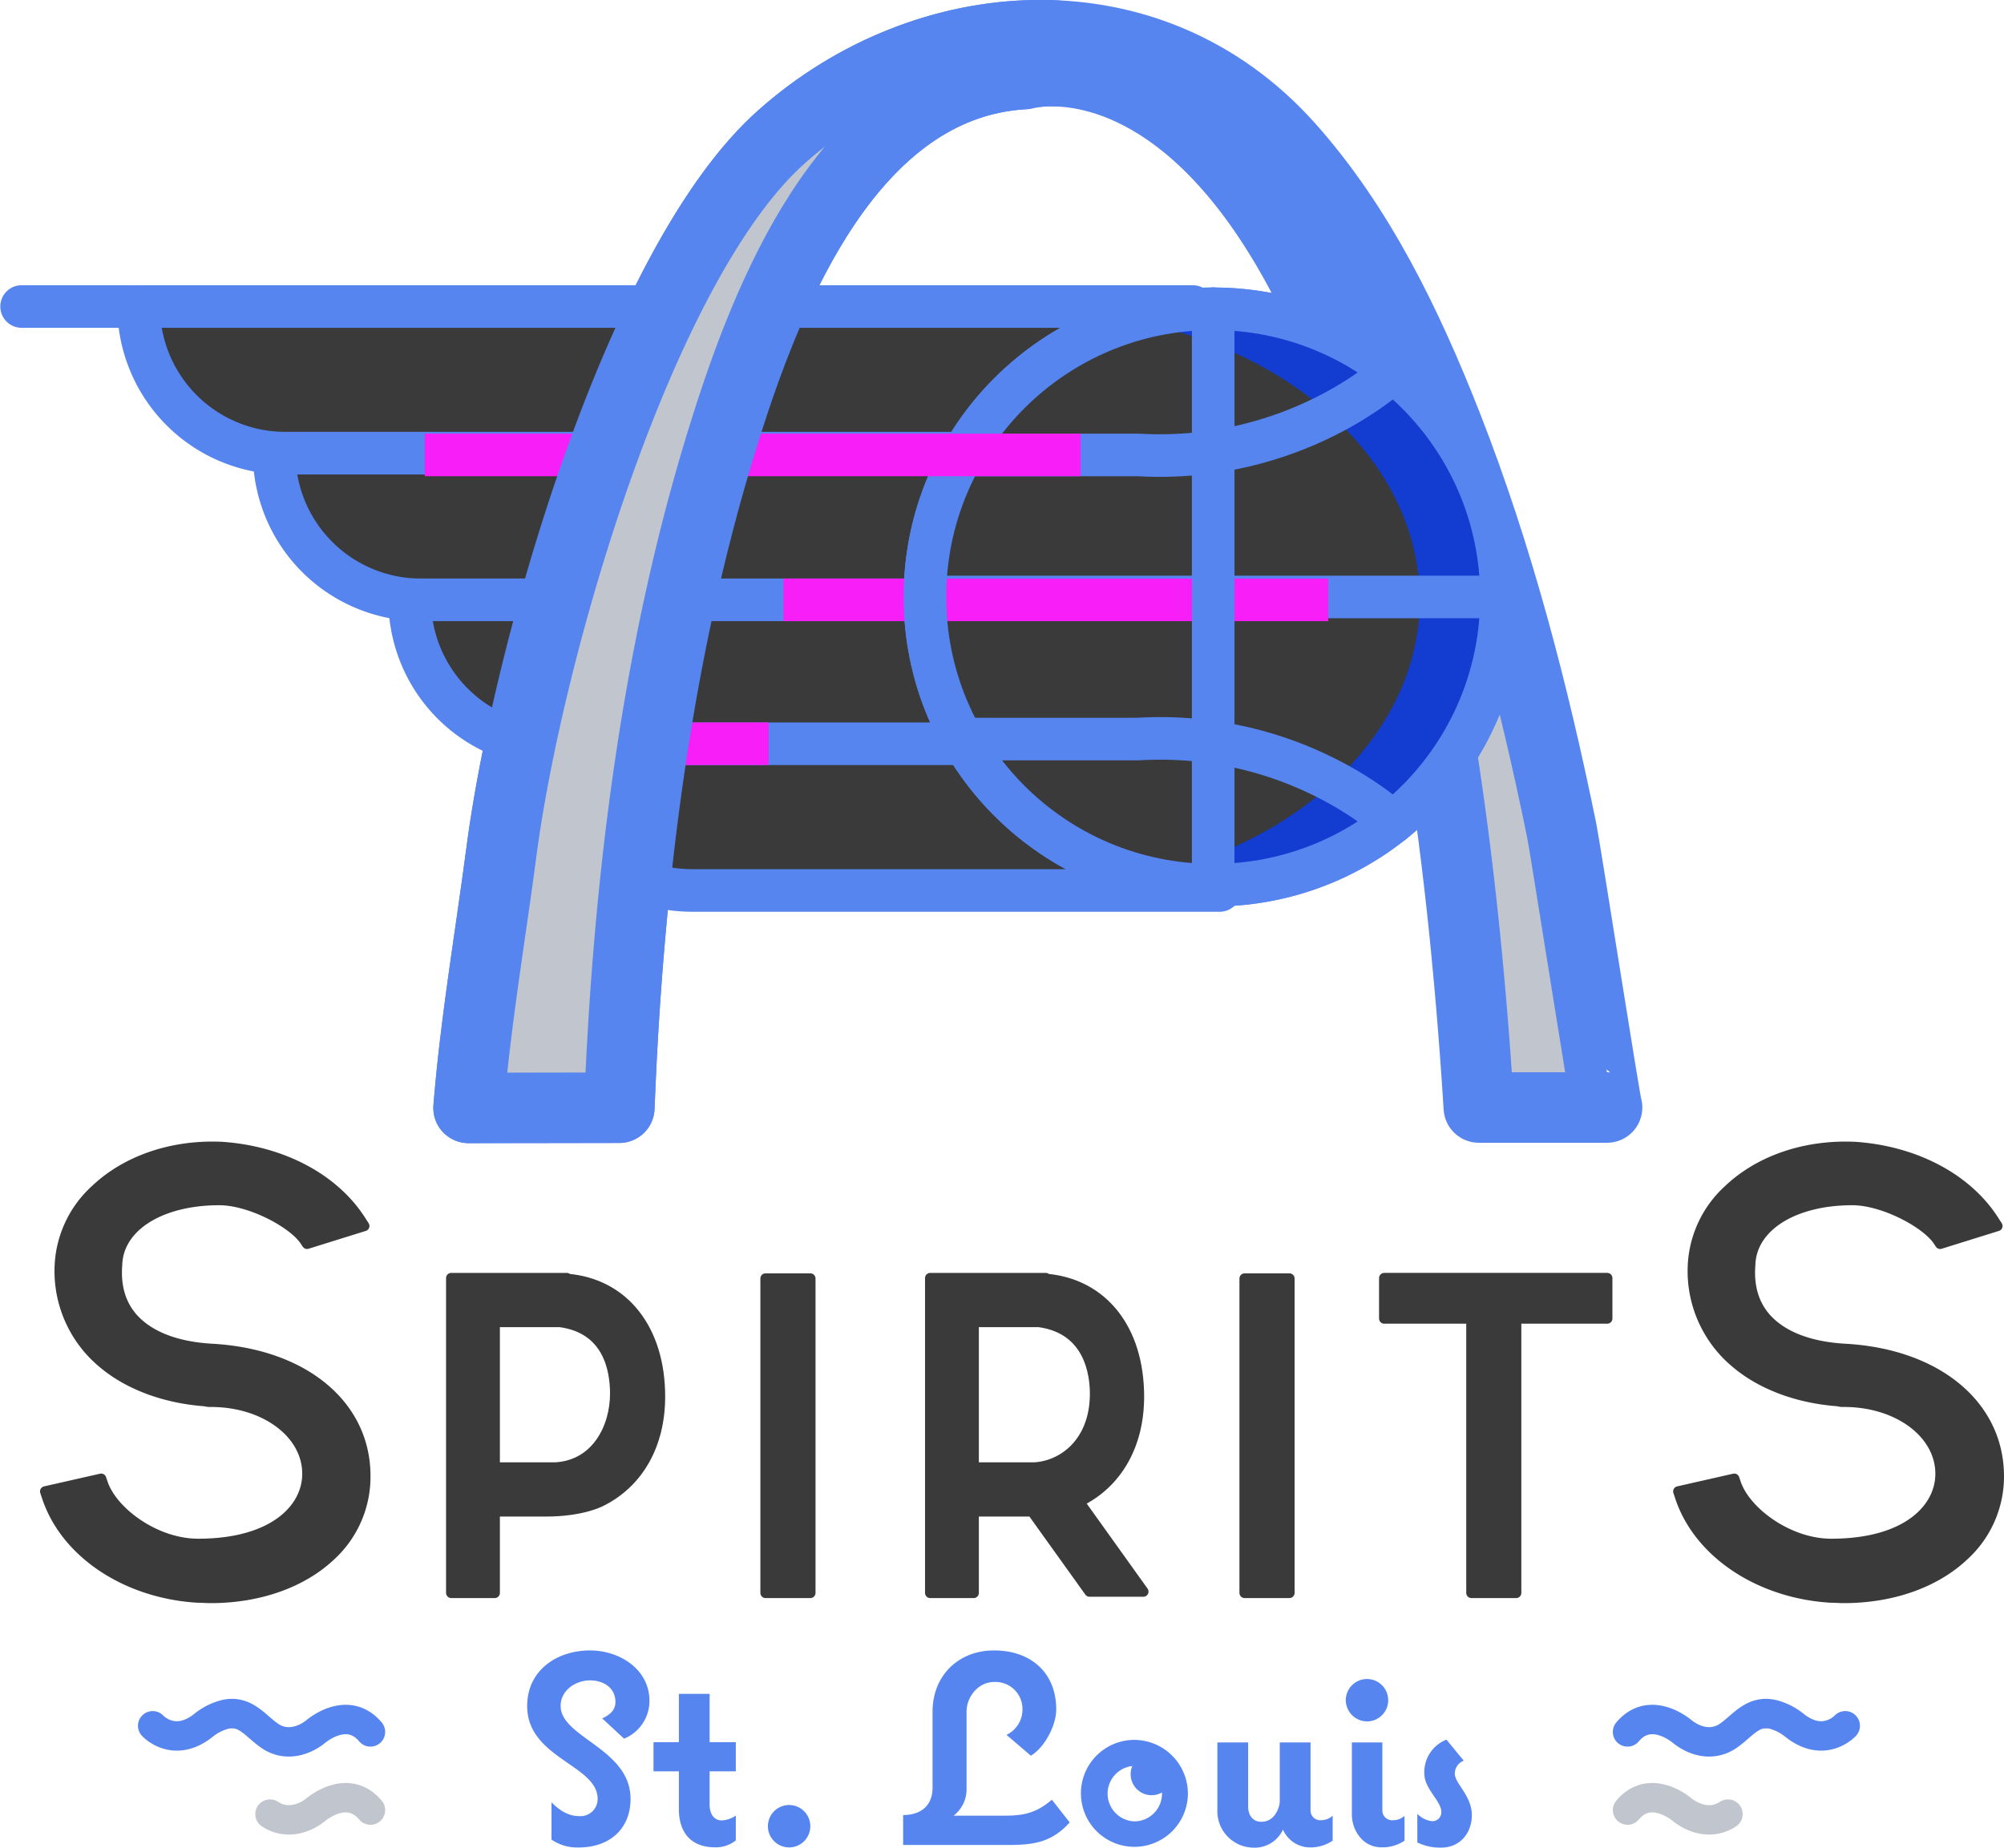 <svg xmlns="http://www.w3.org/2000/svg" id="Layer_1" data-name="Layer 1" version="1.1" width="412.122" height="380.076"><defs id="defs4"><style id="style2">.cls-4{fill:#c0c5ce}.cls-12,.cls-4,.cls-5,.cls-6{stroke:#5685ef}.cls-10,.cls-12,.cls-13,.cls-4,.cls-5,.cls-6{stroke-linecap:round;stroke-linejoin:round}.cls-4{stroke-width:14.5px}.cls-10,.cls-12,.cls-5,.cls-9{fill:#3a3a3a}.cls-5,.cls-6,.cls-9{stroke-width:8.76px}.cls-13,.cls-6{fill:none}.cls-7{fill:#133cd1}.cls-9{stroke:#f71ef7;stroke-miterlimit:10}.cls-10{stroke:#3a3a3a;stroke-width:2.12px}.cls-11{fill:#5685ef}.cls-12,.cls-13{stroke-width:6.05px}.cls-13{stroke:#c0c5ce}</style></defs><path class="cls-4" d="M127.312 227.86h.05c1.81-46.54 7.7-94.69 21.71-139.24 9-28.74 25.95-71.36 61.57-73.39 0 0 78.69-22.8 93.48 212.59h26.37c-.25 0-8.58-53.33-9.33-57-5.78-28.32-13.1-56.52-23.67-83.46-8-20.33-17.84-40.84-32.52-57.25-28.44-31.8-74.48-28.56-104.3-1.94-29.17 26-52.09 105.39-57.56 147.06-2.29 17.45-5.34 35.12-6.75 52.66z" id="path174" style="fill:#c0c5ce;stroke:#5685ef;stroke-width:14.5px;stroke-linecap:round;stroke-linejoin:round"/><path class="cls-5" d="M28.522 63.05h216.76v30.17h-186.6a30.17 30.17 0 0 1-30.17-30.17v0z" id="path176" style="fill:#3a3a3a;stroke:#5685ef;stroke-width:8.76px;stroke-linecap:round;stroke-linejoin:round"/><path class="cls-5" d="M56.392 93.22h216.76v30.17h-186.6a30.17 30.17 0 0 1-30.17-30.17v0z" id="path178" style="fill:#3a3a3a;stroke:#5685ef;stroke-width:8.76px;stroke-linecap:round;stroke-linejoin:round"/><path class="cls-5" d="M84.262 123.39h196.8v30.17h-166.64a30.17 30.17 0 0 1-30.17-30.17v0z" id="path180" style="fill:#3a3a3a;stroke:#5685ef;stroke-width:8.76px;stroke-linecap:round;stroke-linejoin:round"/><path class="cls-5" d="M112.132 153h138.7v30.17h-108.54a30.17 30.17 0 0 1-30.16-30.17z" id="path182" style="fill:#3a3a3a;stroke:#5685ef;stroke-width:8.76px;stroke-linecap:round;stroke-linejoin:round"/><circle class="cls-5" cx="249.492" cy="122.8" r="59.28" id="circle184" style="fill:#3a3a3a;stroke:#5685ef;stroke-width:8.76px;stroke-linecap:round;stroke-linejoin:round"/><path class="cls-6" id="polyline186" style="fill:none;stroke:#5685ef;stroke-width:8.76px;stroke-linecap:round;stroke-linejoin:round" transform="translate(-289.938 -177)" d="M598.71 299.8H480.14h0"/><path class="cls-6" id="line188" style="fill:none;stroke:#5685ef;stroke-width:8.76px;stroke-linecap:round;stroke-linejoin:round" d="M249.492 63.52v118.56"/><path class="cls-6" d="M286.462 76.47s-20 19-52.52 17.11h-36.88" id="path190" style="fill:none;stroke:#5685ef;stroke-width:8.76px;stroke-linecap:round;stroke-linejoin:round"/><path class="cls-6" d="M286.462 169.14s-20-19.06-52.52-17.11h-36.88" id="path192" style="fill:none;stroke:#5685ef;stroke-width:8.76px;stroke-linecap:round;stroke-linejoin:round"/><circle class="cls-7" cx="249.492" cy="122.8" r="59.28" id="circle194" style="fill:#133cd1"/><path class="cls-7" d="M224.812 67.61c-20.26 8.65-34.61 30.1-34.61 55.19 0 25.68 15 47.55 36 55.78 20.26-8.65 34.6-30.1 34.6-55.19.03-25.68-14.99-47.55-35.99-55.78z" id="path196" style="fill:#133cd1"/><path d="M240.062 67.61c-29.19 8.65-49.86 30.1-49.86 55.19 0 25.68 21.64 47.55 51.91 55.78 29.19-8.65 49.85-30.1 49.85-55.19 0-25.68-21.64-47.55-51.9-55.78z" id="path198" style="fill:#3a3a3a"/><path class="cls-6" id="polyline200" style="fill:none;stroke:#5685ef;stroke-width:8.76px;stroke-linecap:round;stroke-linejoin:round" transform="translate(-289.938 -177)" d="M598.71 299.8H480.14h0"/><path class="cls-9" id="line202" style="fill:#3a3a3a;stroke:#f71ef7;stroke-width:8.76px;stroke-miterlimit:10" d="M161.112 123.39h112.04"/><path class="cls-6" id="line204" style="fill:none;stroke:#5685ef;stroke-width:8.76px;stroke-linecap:round;stroke-linejoin:round" d="M249.492 63.52v118.56"/><path class="cls-6" d="M286.462 76.47s-20 19-52.52 17.11h-36.88" id="path206" style="fill:none;stroke:#5685ef;stroke-width:8.76px;stroke-linecap:round;stroke-linejoin:round"/><path class="cls-6" d="M286.462 169.14s-20-19.06-52.52-17.11h-36.88" id="path208" style="fill:none;stroke:#5685ef;stroke-width:8.76px;stroke-linecap:round;stroke-linejoin:round"/><circle class="cls-6" cx="249.492" cy="122.8" r="59.28" id="circle210" style="fill:none;stroke:#5685ef;stroke-width:8.76px;stroke-linecap:round;stroke-linejoin:round"/><path class="cls-9" id="line212" style="fill:#3a3a3a;stroke:#f71ef7;stroke-width:8.76px;stroke-miterlimit:10" d="M222.222 93.58H87.352"/><path class="cls-9" id="line214" style="fill:#3a3a3a;stroke:#f71ef7;stroke-width:8.76px;stroke-miterlimit:10" d="M132.722 152.99h25.36"/><path class="cls-5" id="line216" style="fill:#3a3a3a;stroke:#5685ef;stroke-width:8.76px;stroke-linecap:round;stroke-linejoin:round" d="M28.522 63.05H4.442"/><path class="cls-4" d="M217.132 7.32c-20-.88-40.55 6.67-56.46 20.87-29.17 26-52.09 105.39-57.56 147.06-2.29 17.45-5.34 35.12-6.75 52.66l30.95-.05h.05c1.81-46.54 7.7-94.69 21.71-139.24 9-28.74 25.95-71.36 61.57-73.39a23.34 23.34 0 0 1 6.49-.59z" id="path218" style="fill:#c0c5ce;stroke:#5685ef;stroke-width:14.5px;stroke-linecap:round;stroke-linejoin:round"/><path class="cls-10" d="M116.562 263.06v-.16h-23.77v64.77h8.95V310.9h10.57c7.25 0 11-1.94 11.14-2 7.81-3.81 12.28-11.68 12.28-21.6 0-13.89-7.48-23.3-19.17-24.24zm9.95 23.62c0 6.94-3.81 14.65-12.2 15.18h-12.57v-29.92h13.41c9.91 1.32 11.36 9.79 11.36 14.74z" id="path220" style="fill:#3a3a3a;stroke:#3a3a3a;stroke-width:2.12px;stroke-linecap:round;stroke-linejoin:round"/><path class="cls-10" id="rect222" style="fill:#3a3a3a;stroke:#3a3a3a;stroke-width:2.12px;stroke-linecap:round;stroke-linejoin:round" d="M157.432 262.99h9.22v64.68h-9.22z"/><path class="cls-10" d="M221.952 308.9c7.81-3.81 12.28-11.69 12.28-21.6 0-13.89-7.47-23.26-19.17-24.24v-.16h-23.77v64.77h8.95V310.9h12l11.82 16.5h11.07l-13.22-18.48zm3.24-22.22c0 9.89-6.41 14.8-12.38 15.18h-12.57v-29.92h13.41c10.41 1.39 11.54 10.76 11.54 14.74z" id="path224" style="fill:#3a3a3a;stroke:#3a3a3a;stroke-width:2.12px;stroke-linecap:round;stroke-linejoin:round"/><path class="cls-10" id="rect226" style="fill:#3a3a3a;stroke:#3a3a3a;stroke-width:2.12px;stroke-linecap:round;stroke-linejoin:round" d="M255.952 262.99h9.22v64.68h-9.22z"/><path class="cls-10" id="polygon228" style="fill:#3a3a3a;stroke:#3a3a3a;stroke-width:2.12px;stroke-linecap:round;stroke-linejoin:round" transform="translate(-289.938 -177)" d="M592.53 504.67h9.21v-56.44h18.73v-8.33H574.6v8.33h17.93z"/><path class="cls-10" d="M43.592 277.47c-7.4-.42-13-2.62-16.31-6.37-2.48-2.84-3.55-6.49-3.2-10.92.22-7.84 8.84-13.32 21-13.32 6.38 0 15.17 4.67 17.62 8.34l.44.66 11.77-3.67-.75-1.17c-5.49-8.57-16.1-14.2-28.4-15.08-10.18-.51-19.72 2.71-26.14 8.82a22.45 22.45 0 0 0-7.35 16.24 24.57 24.57 0 0 0 8.87 19.37c5.27 4.46 12.73 7.24 21 7.85a4 4 0 0 0 1.24.14c11.12 0 19.83 6.5 19.83 14.8 0 7.18-6.94 14.42-22.47 14.42-8.85 0-17.67-6.6-19.63-12.49l-.31-.91-11.51 2.61.37 1.11c3.79 11.51 16.26 19.85 31 20.73.9 0 1.79.08 2.67.08 9.87 0 18.76-3.12 24.67-8.71a22 22 0 0 0 7.13-16.34c.04-14.6-12.65-25.14-31.54-26.19z" id="path230" style="fill:#3a3a3a;stroke:#3a3a3a;stroke-width:2.12px;stroke-linecap:round;stroke-linejoin:round"/><path class="cls-10" d="M379.442 277.47c-7.4-.42-13-2.62-16.31-6.37-2.48-2.84-3.55-6.49-3.2-10.92.22-7.84 8.84-13.32 21-13.32 6.38 0 15.17 4.67 17.62 8.34l.44.66 11.77-3.67-.75-1.17c-5.49-8.57-16.1-14.2-28.4-15.08-10.19-.51-19.72 2.71-26.14 8.82a22.45 22.45 0 0 0-7.35 16.24 24.57 24.57 0 0 0 8.87 19.37c5.27 4.46 12.73 7.24 21 7.85a4 4 0 0 0 1.24.14c11.12 0 19.83 6.5 19.83 14.8 0 7.18-6.94 14.42-22.47 14.42-8.85 0-17.67-6.6-19.63-12.49l-.31-.91-11.51 2.61.37 1.11c3.79 11.51 16.26 19.85 31 20.73.9 0 1.79.08 2.67.08 9.87 0 18.76-3.12 24.67-8.71a22 22 0 0 0 7.21-16.31c0-14.63-12.73-25.17-31.62-26.22z" id="path232" style="fill:#3a3a3a;stroke:#3a3a3a;stroke-width:2.12px;stroke-linecap:round;stroke-linejoin:round"/><path class="cls-11" d="M113.412 378.41v-7.66c1.55 1.55 3.38 2.83 5.66 2.83a3.52 3.52 0 0 0 3.83-3.55c0-7-14.49-8.33-14.49-19.1 0-7.33 6.11-11.43 12.94-11.43 6 0 12.21 3.83 12.21 10.38a8.4 8.4 0 0 1-5.22 7.77l-4.5-4.17c1.45-.66 2.72-1.6 2.72-3.38 0-2.94-2.49-4.44-5.21-4.44-3 0-6.06 2.05-6.06 5.27 0 6.5 14.38 8.77 14.38 19.1 0 6.33-4.49 10-10.6 10a9.35 9.35 0 0 1-5.66-1.62z" id="path234" style="fill:#5685ef"/><path class="cls-11" d="M139.612 372.14v-7.77h-5.22v-6h5.22v-9.93h6.32v9.93h5.39v6h-5.39v6.88c0 1.66.73 3.22 2.56 3.22a5.72 5.72 0 0 0 2.83-1v5.11a6.61 6.61 0 0 1-4.26 1.42c-5 0-7.45-3.09-7.45-7.86z" id="path236" style="fill:#5685ef"/><path class="cls-11" d="M157.922 375.69a4.36 4.36 0 1 1 4.39 4.33 4.36 4.36 0 0 1-4.39-4.33z" id="path238" style="fill:#5685ef"/><path class="cls-11" d="M207.062 379.52h-21.33v-6.16c3.89 0 6.05-2.17 6.05-5.61V352.1c0-7.39 5.27-12.6 12.66-12.6 7.39 0 12.77 4.44 12.77 12.15 0 3.28-2.39 7.83-5.22 9.5l-5-4.28a5.78 5.78 0 0 0 3.28-5.22 5.56 5.56 0 0 0-5.83-5.66c-3.22 0-5.67 3-5.67 6.11v16a6.88 6.88 0 0 1-2.66 5.39h10.49c4.11 0 6.55-.61 9.72-3.28l3.66 4.67c-3.77 4.2-7.55 4.64-12.92 4.64z" id="path240" style="fill:#5685ef"/><path class="cls-11" d="M244.292 369a11 11 0 1 1-11.05-11.1 11.07 11.07 0 0 1 11.05 11.1zm-5.33 0v-.28a4.31 4.31 0 0 1-6.44-3.77 4 4 0 0 1 .34-1.67 5.71 5.71 0 0 0 .38 11.38 5.69 5.69 0 0 0 5.72-5.66z" id="path242" style="fill:#5685ef"/><path class="cls-11" d="M274.062 373.52v5.11a8.15 8.15 0 0 1-4.78 1.39 6.13 6.13 0 0 1-5.44-3.66 6.41 6.41 0 0 1-6.1 3.71 7.5 7.5 0 0 1-7.39-7.77v-13.88h6.33v13.22c0 1.66.89 3.11 2.72 3.11 2.11 0 3.39-1.73 3.78-3.89v-12.44h6.33v14a2 2 0 0 0 2.22 2 3.68 3.68 0 0 0 2.33-.9z" id="path244" style="fill:#5685ef"/><path class="cls-11" d="M276.762 349.71a4.36 4.36 0 1 1 4.39 4.39 4.4 4.4 0 0 1-4.39-4.39zm7.3 30.29c-3.66 0-6.05-3.33-6.05-6.77v-14.81h6.27v14a2 2 0 0 0 2.22 2 3.47 3.47 0 0 0 2.34-.89v5.11a8.17 8.17 0 0 1-4.78 1.36z" id="path246" style="fill:#5685ef"/><path class="cls-11" d="M291.472 379v-5.88a5.18 5.18 0 0 0 2.94 1.5 1.84 1.84 0 0 0 2-1.89c0-2.22-3.5-4.77-3.5-7.88a7.19 7.19 0 0 1 4.55-7l3.56 4.33a2.85 2.85 0 0 0-1.84 2.67c0 2.05 3.5 4.5 3.5 8.55 0 3.72-2.5 6.66-6.27 6.66a10.67 10.67 0 0 1-4.94-1.06z" id="path248" style="fill:#5685ef"/><path class="cls-12" d="M31.402 355s4.28 4.7 10.33 0a11.76 11.76 0 0 1 4.58-2.35c4.19-.94 6.19 2.4 9.21 4.45 3.02 2.05 6.57 1.3 9.32-.84 0 0 6.5-5.74 11.34 0" id="path250" style="fill:#3a3a3a;stroke:#5685ef;stroke-width:6.05px;stroke-linecap:round;stroke-linejoin:round"/><path class="cls-13" d="M55.522 373.17c3 2 6.57 1.3 9.32-.83 0 0 6.5-5.74 11.34 0" id="path252" style="fill:none;stroke:#c0c5ce;stroke-width:6.05px;stroke-linecap:round;stroke-linejoin:round"/><path class="cls-12" d="M379.472 355s-4.28 4.7-10.32 0a11.76 11.76 0 0 0-4.58-2.35c-4.2-.94-6.19 2.4-9.22 4.45-3.03 2.05-6.56 1.3-9.31-.84 0 0-6.51-5.74-11.34 0" id="path254" style="fill:#3a3a3a;stroke:#5685ef;stroke-width:6.05px;stroke-linecap:round;stroke-linejoin:round"/><path class="cls-13" d="M355.352 373.17c-3 2-6.56 1.3-9.31-.83 0 0-6.51-5.74-11.34 0" id="path256" style="fill:none;stroke:#c0c5ce;stroke-width:6.05px;stroke-linecap:round;stroke-linejoin:round"/></svg>